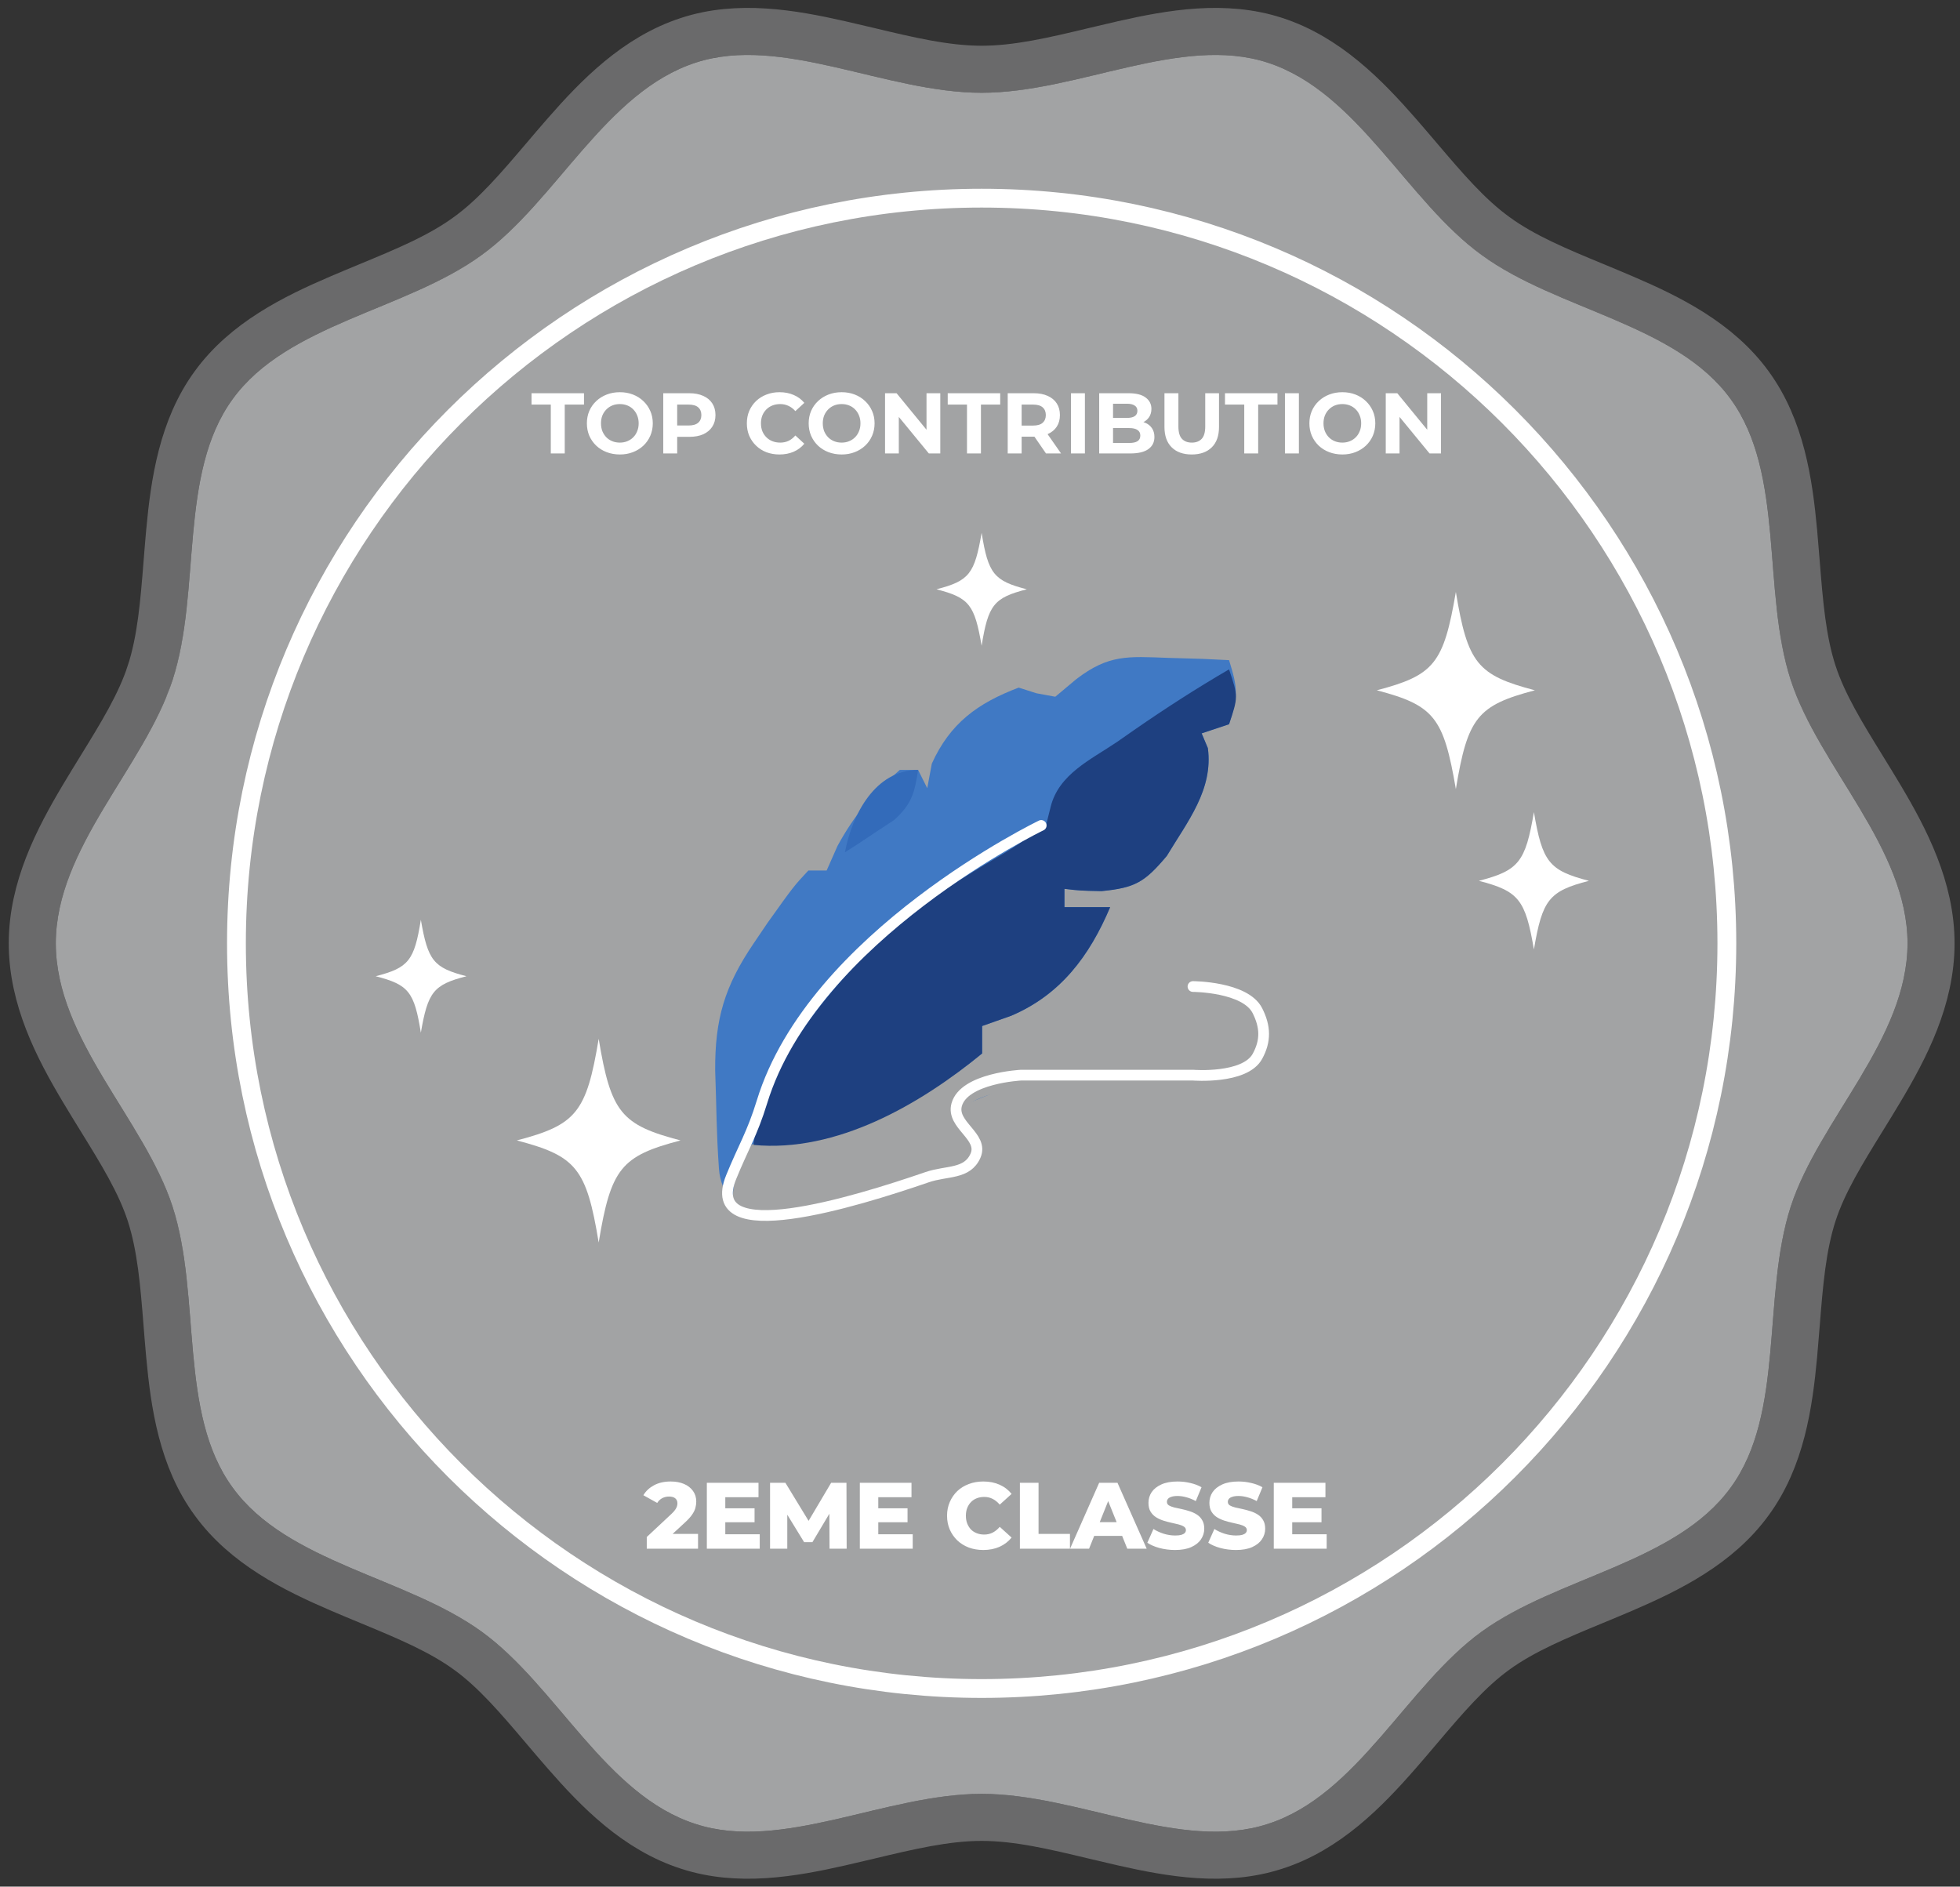 <svg width="107" height="103" viewBox="0 0 107 103" fill="none" xmlns="http://www.w3.org/2000/svg">
<rect x="0" y="0" width="107" height="103" fill="#333333" stroke="none"/>
<path d="M104.135 51.5C104.135 56.739 99.306 61.131 97.765 65.857C96.173 70.762 97.457 77.157 94.478 81.216C91.499 85.325 85.001 86.095 80.892 89.075C76.808 92.028 74.111 98.012 69.206 99.579C64.48 101.12 58.83 97.935 53.59 97.935C48.351 97.935 42.675 101.12 37.975 99.579C33.069 98.012 30.373 92.028 26.289 89.075C22.18 86.095 15.682 85.325 12.703 81.216C9.724 77.157 11.008 70.762 9.415 65.857C7.874 61.131 3.046 56.739 3.046 51.5C3.046 46.286 7.874 41.869 9.415 37.143C11.008 32.263 9.724 25.868 12.703 21.785C15.682 17.675 22.18 16.93 26.289 13.925C30.373 10.972 33.069 5.013 37.975 3.421C42.675 1.88 48.351 5.065 53.59 5.065C58.83 5.065 64.48 1.88 69.206 3.421C74.111 5.013 76.808 10.972 80.892 13.925C85.001 16.93 91.499 17.675 94.478 21.785C97.457 25.868 96.173 32.263 97.765 37.143C99.306 41.869 104.135 46.286 104.135 51.5Z" fill="#A2A3A4"/>
<path d="M81.644 90.115L81.645 90.114C83.154 89.02 84.998 88.256 87.01 87.422C87.535 87.205 88.071 86.983 88.615 86.749C91.13 85.668 93.801 84.336 95.516 81.971C97.233 79.63 97.67 76.692 97.921 73.972C97.973 73.397 98.018 72.833 98.062 72.28C98.237 70.089 98.398 68.069 98.987 66.253C99.543 64.548 100.556 62.907 101.675 61.094C101.988 60.588 102.309 60.068 102.63 59.529C104.038 57.172 105.419 54.5 105.419 51.5C105.419 48.513 104.038 45.84 102.631 43.481C102.311 42.944 101.991 42.425 101.68 41.92C100.558 40.1 99.543 38.453 98.986 36.745L98.986 36.745C98.397 34.94 98.237 32.924 98.062 30.734C98.018 30.183 97.973 29.62 97.921 29.047C97.67 26.326 97.233 23.384 95.518 21.031C93.802 18.664 91.128 17.337 88.614 16.261C88.085 16.034 87.563 15.818 87.052 15.606C85.024 14.767 83.167 13.998 81.65 12.889L81.644 12.885C80.15 11.804 78.87 10.299 77.463 8.645C77.094 8.211 76.716 7.767 76.324 7.318C74.52 5.254 72.42 3.115 69.604 2.2C66.872 1.309 63.962 1.81 61.306 2.413C60.772 2.534 60.248 2.659 59.733 2.782C57.568 3.3 55.554 3.781 53.59 3.781C51.625 3.781 49.607 3.299 47.437 2.781C46.922 2.659 46.398 2.534 45.864 2.413C43.207 1.81 40.296 1.309 37.577 2.2C34.76 3.115 32.66 5.254 30.857 7.318C30.464 7.767 30.087 8.211 29.718 8.645C28.311 10.299 27.03 11.804 25.537 12.885L25.537 12.885L25.531 12.889C24.014 13.998 22.156 14.767 20.129 15.606C19.618 15.818 19.096 16.034 18.567 16.261C16.053 17.337 13.38 18.663 11.664 21.029C9.948 23.382 9.511 26.326 9.26 29.047C9.207 29.62 9.163 30.183 9.119 30.734C8.944 32.924 8.784 34.94 8.195 36.745L8.194 36.745C7.637 38.453 6.622 40.1 5.501 41.92C5.19 42.425 4.87 42.944 4.55 43.481C3.143 45.84 1.762 48.513 1.762 51.5C1.762 54.5 3.142 57.172 4.55 59.529C4.872 60.068 5.193 60.588 5.505 61.094C6.625 62.908 7.638 64.549 8.194 66.254C8.783 68.069 8.944 70.09 9.118 72.28C9.162 72.833 9.207 73.397 9.26 73.972C9.511 76.692 9.948 79.631 11.665 81.972C13.38 84.336 16.051 85.668 18.565 86.749C19.11 86.983 19.646 87.205 20.17 87.422C22.183 88.256 24.026 89.02 25.535 90.114L25.537 90.115C27.028 91.194 28.307 92.7 29.711 94.355C30.082 94.792 30.462 95.239 30.856 95.691C32.659 97.757 34.76 99.899 37.58 100.801C40.299 101.691 43.209 101.19 45.864 100.587C46.398 100.466 46.922 100.341 47.437 100.219C49.607 99.701 51.625 99.219 53.59 99.219C55.554 99.219 57.568 99.7 59.733 100.218C60.248 100.341 60.772 100.466 61.306 100.587C63.962 101.19 66.87 101.69 69.601 100.801C72.421 99.899 74.522 97.757 76.325 95.691C76.719 95.239 77.099 94.792 77.469 94.355C78.874 92.7 80.153 91.194 81.644 90.115Z" stroke="#A2A3A4" stroke-opacity="0.5" stroke-width="2.568"/>
<path d="M94.272 51.501C94.272 73.973 76.062 92.183 53.59 92.183C31.117 92.183 12.908 73.973 12.908 51.501C12.908 29.028 31.117 10.818 53.59 10.818C76.062 10.818 94.272 29.028 94.272 51.501Z" stroke="white" stroke-width="1.027" stroke-linecap="round" stroke-linejoin="round"/>
<path d="M56.055 32.172C54.257 32.634 53.949 33.019 53.589 35.254C53.204 33.019 52.922 32.634 51.124 32.172C52.922 31.709 53.204 31.324 53.589 29.09C53.949 31.324 54.257 31.709 56.055 32.172Z" fill="white"/>
<path d="M25.466 53.297C23.669 53.759 23.36 54.144 22.975 56.379C22.616 54.144 22.307 53.759 20.509 53.297C22.307 52.834 22.616 52.449 22.975 50.215C23.36 52.449 23.669 52.834 25.466 53.297Z" fill="white"/>
<path d="M83.793 37.686C80.659 38.508 80.12 39.176 79.478 43.08C78.81 39.176 78.297 38.508 75.163 37.686C78.297 36.864 78.81 36.222 79.478 32.318C80.12 36.222 80.659 36.864 83.793 37.686Z" fill="white"/>
<path d="M37.152 62.261C33.916 63.108 33.351 63.776 32.683 67.834C32.016 63.776 31.45 63.108 28.214 62.261C31.45 61.413 32.016 60.745 32.683 56.713C33.351 60.745 33.916 61.413 37.152 62.261Z" fill="white"/>
<path d="M86.743 48.088C84.56 48.653 84.201 49.115 83.739 51.837C83.276 49.115 82.917 48.653 80.734 48.088C82.917 47.523 83.276 47.06 83.739 44.338C84.201 47.06 84.56 47.523 86.743 48.088Z" fill="white"/>
<path d="M35.308 84.549V83.912L36.654 82.653C36.749 82.564 36.82 82.486 36.864 82.417C36.912 82.349 36.943 82.287 36.957 82.232C36.974 82.174 36.982 82.121 36.982 82.073C36.982 81.957 36.943 81.866 36.864 81.801C36.789 81.736 36.674 81.703 36.52 81.703C36.39 81.703 36.268 81.732 36.155 81.79C36.042 81.849 35.95 81.936 35.878 82.052L35.123 81.631C35.256 81.405 35.45 81.224 35.703 81.087C35.957 80.95 36.26 80.881 36.612 80.881C36.89 80.881 37.133 80.926 37.342 81.015C37.551 81.104 37.713 81.231 37.83 81.395C37.95 81.559 38.01 81.753 38.01 81.975C38.01 82.092 37.994 82.208 37.963 82.325C37.933 82.438 37.873 82.559 37.784 82.689C37.698 82.816 37.57 82.958 37.398 83.116L36.33 84.102L36.16 83.742H38.107V84.549H35.308ZM39.523 82.345H41.193V83.105H39.523V82.345ZM39.595 83.763H41.475V84.549H38.588V80.953H41.408V81.739H39.595V83.763ZM42.039 84.549V80.953H42.877L44.366 83.398H43.925L45.373 80.953H46.21L46.221 84.549H45.286L45.275 82.376H45.435L44.351 84.194H43.899L42.784 82.376H42.979V84.549H42.039ZM47.875 82.345H49.544V83.105H47.875V82.345ZM47.947 83.763H49.827V84.549H46.94V80.953H49.76V81.739H47.947V83.763ZM53.679 84.621C53.395 84.621 53.131 84.576 52.888 84.487C52.648 84.395 52.439 84.265 52.261 84.097C52.087 83.929 51.95 83.732 51.85 83.506C51.751 83.277 51.701 83.025 51.701 82.751C51.701 82.477 51.751 82.227 51.85 82.001C51.95 81.772 52.087 81.573 52.261 81.405C52.439 81.237 52.648 81.109 52.888 81.02C53.131 80.927 53.395 80.881 53.679 80.881C54.011 80.881 54.307 80.939 54.568 81.056C54.831 81.172 55.05 81.34 55.225 81.559L54.578 82.145C54.461 82.008 54.333 81.903 54.193 81.832C54.056 81.76 53.901 81.724 53.73 81.724C53.583 81.724 53.448 81.748 53.325 81.796C53.201 81.844 53.095 81.914 53.006 82.006C52.92 82.095 52.852 82.203 52.801 82.33C52.753 82.457 52.729 82.597 52.729 82.751C52.729 82.905 52.753 83.046 52.801 83.172C52.852 83.299 52.92 83.409 53.006 83.501C53.095 83.59 53.201 83.659 53.325 83.706C53.448 83.754 53.583 83.778 53.73 83.778C53.901 83.778 54.056 83.742 54.193 83.671C54.333 83.599 54.461 83.494 54.578 83.357L55.225 83.943C55.05 84.158 54.831 84.326 54.568 84.446C54.307 84.562 54.011 84.621 53.679 84.621ZM55.678 84.549V80.953H56.696V83.742H58.411V84.549H55.678ZM58.417 84.549L60.005 80.953H61.006L62.599 84.549H61.54L60.297 81.451H60.698L59.455 84.549H58.417ZM59.285 83.85L59.547 83.1H61.304L61.566 83.85H59.285ZM64.15 84.621C63.856 84.621 63.572 84.585 63.298 84.513C63.027 84.438 62.806 84.342 62.635 84.225L62.969 83.475C63.13 83.578 63.315 83.664 63.524 83.732C63.736 83.797 63.947 83.83 64.156 83.83C64.296 83.83 64.409 83.818 64.495 83.794C64.58 83.766 64.642 83.732 64.68 83.691C64.721 83.647 64.741 83.595 64.741 83.537C64.741 83.455 64.704 83.39 64.628 83.342C64.553 83.294 64.455 83.254 64.335 83.224C64.216 83.193 64.082 83.162 63.935 83.131C63.791 83.1 63.645 83.061 63.498 83.013C63.354 82.965 63.222 82.903 63.103 82.828C62.983 82.749 62.885 82.648 62.81 82.525C62.734 82.398 62.697 82.239 62.697 82.047C62.697 81.832 62.755 81.636 62.871 81.462C62.991 81.287 63.169 81.147 63.406 81.04C63.642 80.934 63.937 80.881 64.289 80.881C64.525 80.881 64.757 80.909 64.983 80.963C65.212 81.015 65.416 81.092 65.594 81.195L65.281 81.95C65.109 81.857 64.94 81.789 64.772 81.744C64.604 81.696 64.442 81.672 64.284 81.672C64.144 81.672 64.031 81.688 63.945 81.719C63.859 81.746 63.798 81.784 63.76 81.832C63.722 81.879 63.704 81.934 63.704 81.996C63.704 82.075 63.74 82.138 63.812 82.186C63.887 82.231 63.984 82.268 64.104 82.299C64.228 82.326 64.361 82.356 64.505 82.386C64.652 82.417 64.798 82.457 64.942 82.504C65.089 82.549 65.222 82.611 65.342 82.689C65.462 82.765 65.558 82.866 65.63 82.992C65.705 83.116 65.743 83.272 65.743 83.46C65.743 83.669 65.683 83.862 65.563 84.04C65.447 84.215 65.27 84.355 65.034 84.462C64.801 84.568 64.507 84.621 64.15 84.621ZM67.476 84.621C67.182 84.621 66.897 84.585 66.624 84.513C66.353 84.438 66.132 84.342 65.961 84.225L66.295 83.475C66.456 83.578 66.641 83.664 66.85 83.732C67.062 83.797 67.272 83.83 67.481 83.83C67.622 83.83 67.735 83.818 67.82 83.794C67.906 83.766 67.968 83.732 68.005 83.691C68.046 83.647 68.067 83.595 68.067 83.537C68.067 83.455 68.029 83.39 67.954 83.342C67.879 83.294 67.781 83.254 67.661 83.224C67.541 83.193 67.408 83.162 67.26 83.131C67.117 83.1 66.971 83.061 66.824 83.013C66.68 82.965 66.548 82.903 66.428 82.828C66.308 82.749 66.211 82.648 66.136 82.525C66.06 82.398 66.023 82.239 66.023 82.047C66.023 81.832 66.081 81.636 66.197 81.462C66.317 81.287 66.495 81.147 66.731 81.04C66.968 80.934 67.262 80.881 67.615 80.881C67.851 80.881 68.082 80.909 68.308 80.963C68.538 81.015 68.742 81.092 68.92 81.195L68.606 81.95C68.435 81.857 68.266 81.789 68.098 81.744C67.93 81.696 67.767 81.672 67.61 81.672C67.469 81.672 67.356 81.688 67.271 81.719C67.185 81.746 67.124 81.784 67.086 81.832C67.048 81.879 67.029 81.934 67.029 81.996C67.029 82.075 67.065 82.138 67.137 82.186C67.213 82.231 67.31 82.268 67.43 82.299C67.553 82.326 67.687 82.356 67.831 82.386C67.978 82.417 68.124 82.457 68.267 82.504C68.415 82.549 68.548 82.611 68.668 82.689C68.788 82.765 68.884 82.866 68.956 82.992C69.031 83.116 69.069 83.272 69.069 83.46C69.069 83.669 69.009 83.862 68.889 84.04C68.772 84.215 68.596 84.355 68.36 84.462C68.127 84.568 67.832 84.621 67.476 84.621ZM70.473 82.345H72.143V83.105H70.473V82.345ZM70.545 83.763H72.425V84.549H69.538V80.953H72.358V81.739H70.545V83.763Z" fill="white"/>
<path d="M30.069 24.756V22.088H29.017V21.468H31.882V22.088H30.83V24.756H30.069ZM33.843 24.812C33.583 24.812 33.342 24.77 33.119 24.685C32.9 24.601 32.709 24.482 32.546 24.328C32.387 24.175 32.261 23.995 32.17 23.788C32.083 23.582 32.039 23.356 32.039 23.112C32.039 22.868 32.083 22.642 32.17 22.436C32.261 22.229 32.388 22.049 32.551 21.896C32.714 21.742 32.905 21.623 33.124 21.539C33.343 21.454 33.581 21.412 33.838 21.412C34.098 21.412 34.336 21.454 34.552 21.539C34.771 21.623 34.96 21.742 35.12 21.896C35.283 22.049 35.41 22.229 35.5 22.436C35.591 22.639 35.637 22.865 35.637 23.112C35.637 23.356 35.591 23.583 35.5 23.793C35.41 24 35.283 24.18 35.12 24.333C34.96 24.483 34.771 24.601 34.552 24.685C34.336 24.77 34.099 24.812 33.843 24.812ZM33.838 24.164C33.985 24.164 34.12 24.139 34.242 24.089C34.367 24.039 34.477 23.967 34.571 23.873C34.664 23.779 34.736 23.668 34.786 23.54C34.84 23.411 34.866 23.269 34.866 23.112C34.866 22.956 34.84 22.813 34.786 22.685C34.736 22.556 34.664 22.445 34.571 22.351C34.48 22.257 34.372 22.185 34.246 22.135C34.121 22.085 33.985 22.06 33.838 22.06C33.691 22.06 33.554 22.085 33.429 22.135C33.307 22.185 33.199 22.257 33.105 22.351C33.011 22.445 32.938 22.556 32.884 22.685C32.834 22.813 32.809 22.956 32.809 23.112C32.809 23.265 32.834 23.408 32.884 23.54C32.938 23.668 33.01 23.779 33.1 23.873C33.194 23.967 33.304 24.039 33.429 24.089C33.554 24.139 33.691 24.164 33.838 24.164ZM36.208 24.756V21.468H37.631C37.926 21.468 38.179 21.517 38.392 21.614C38.605 21.708 38.77 21.844 38.885 22.023C39.001 22.201 39.059 22.414 39.059 22.661C39.059 22.905 39.001 23.117 38.885 23.295C38.77 23.474 38.605 23.611 38.392 23.709C38.179 23.802 37.926 23.849 37.631 23.849H36.631L36.969 23.507V24.756H36.208ZM36.969 23.591L36.631 23.23H37.589C37.824 23.23 37.999 23.179 38.115 23.079C38.231 22.979 38.289 22.84 38.289 22.661C38.289 22.48 38.231 22.339 38.115 22.238C37.999 22.138 37.824 22.088 37.589 22.088H36.631L36.969 21.727V23.591ZM42.551 24.812C42.298 24.812 42.062 24.771 41.842 24.69C41.626 24.606 41.438 24.487 41.279 24.333C41.119 24.18 40.994 24 40.903 23.793C40.815 23.586 40.772 23.359 40.772 23.112C40.772 22.865 40.815 22.638 40.903 22.431C40.994 22.224 41.119 22.044 41.279 21.891C41.442 21.738 41.631 21.62 41.847 21.539C42.063 21.454 42.3 21.412 42.556 21.412C42.841 21.412 43.098 21.462 43.327 21.562C43.558 21.659 43.752 21.803 43.909 21.994L43.42 22.445C43.308 22.317 43.182 22.221 43.045 22.159C42.907 22.093 42.757 22.06 42.594 22.06C42.44 22.06 42.3 22.085 42.171 22.135C42.043 22.185 41.932 22.257 41.838 22.351C41.744 22.445 41.67 22.556 41.617 22.685C41.567 22.813 41.542 22.956 41.542 23.112C41.542 23.269 41.567 23.411 41.617 23.54C41.67 23.668 41.744 23.779 41.838 23.873C41.932 23.967 42.043 24.039 42.171 24.089C42.3 24.139 42.44 24.164 42.594 24.164C42.757 24.164 42.907 24.133 43.045 24.07C43.182 24.004 43.308 23.906 43.42 23.774L43.909 24.225C43.752 24.416 43.558 24.562 43.327 24.662C43.098 24.762 42.84 24.812 42.551 24.812ZM45.951 24.812C45.691 24.812 45.45 24.77 45.227 24.685C45.008 24.601 44.817 24.482 44.654 24.328C44.495 24.175 44.37 23.995 44.279 23.788C44.191 23.582 44.147 23.356 44.147 23.112C44.147 22.868 44.191 22.642 44.279 22.436C44.37 22.229 44.496 22.049 44.659 21.896C44.822 21.742 45.013 21.623 45.232 21.539C45.451 21.454 45.689 21.412 45.946 21.412C46.206 21.412 46.444 21.454 46.66 21.539C46.879 21.623 47.068 21.742 47.228 21.896C47.391 22.049 47.518 22.229 47.608 22.436C47.699 22.639 47.745 22.865 47.745 23.112C47.745 23.356 47.699 23.583 47.608 23.793C47.518 24 47.391 24.18 47.228 24.333C47.068 24.483 46.879 24.601 46.66 24.685C46.444 24.77 46.207 24.812 45.951 24.812ZM45.946 24.164C46.093 24.164 46.228 24.139 46.35 24.089C46.475 24.039 46.585 23.967 46.679 23.873C46.773 23.779 46.844 23.668 46.895 23.54C46.948 23.411 46.974 23.269 46.974 23.112C46.974 22.956 46.948 22.813 46.895 22.685C46.844 22.556 46.773 22.445 46.679 22.351C46.588 22.257 46.48 22.185 46.355 22.135C46.229 22.085 46.093 22.06 45.946 22.06C45.799 22.06 45.663 22.085 45.537 22.135C45.415 22.185 45.307 22.257 45.213 22.351C45.119 22.445 45.046 22.556 44.992 22.685C44.943 22.813 44.917 22.956 44.917 23.112C44.917 23.265 44.943 23.408 44.992 23.54C45.046 23.668 45.118 23.779 45.209 23.873C45.303 23.967 45.412 24.039 45.537 24.089C45.663 24.139 45.799 24.164 45.946 24.164ZM48.316 24.756V21.468H48.946L50.886 23.835H50.58V21.468H51.332V24.756H50.707L48.763 22.389H49.068V24.756H48.316ZM52.79 24.756V22.088H51.738V21.468H54.603V22.088H53.551V24.756H52.79ZM55.013 24.756V21.468H56.436C56.73 21.468 56.984 21.517 57.197 21.614C57.409 21.708 57.574 21.844 57.69 22.023C57.806 22.201 57.863 22.414 57.863 22.661C57.863 22.905 57.806 23.117 57.69 23.295C57.574 23.471 57.409 23.605 57.197 23.699C56.984 23.793 56.73 23.84 56.436 23.84H55.435L55.773 23.507V24.756H55.013ZM57.103 24.756L56.281 23.563H57.093L57.925 24.756H57.103ZM55.773 23.591L55.435 23.234H56.393C56.628 23.234 56.804 23.184 56.919 23.084C57.035 22.981 57.093 22.84 57.093 22.661C57.093 22.48 57.035 22.339 56.919 22.238C56.804 22.138 56.628 22.088 56.393 22.088H55.435L55.773 21.727V23.591ZM58.466 24.756V21.468H59.227V24.756H58.466ZM60.007 24.756V21.468H61.614C62.027 21.468 62.337 21.547 62.543 21.703C62.753 21.86 62.858 22.066 62.858 22.323C62.858 22.495 62.816 22.646 62.731 22.774C62.647 22.899 62.531 22.996 62.384 23.065C62.236 23.134 62.068 23.168 61.877 23.168L61.966 22.976C62.172 22.976 62.355 23.01 62.515 23.079C62.675 23.145 62.798 23.244 62.886 23.375C62.977 23.507 63.022 23.668 63.022 23.859C63.022 24.141 62.911 24.361 62.689 24.521C62.467 24.678 62.139 24.756 61.707 24.756H60.007ZM60.763 24.183H61.651C61.848 24.183 61.997 24.152 62.097 24.089C62.2 24.023 62.252 23.92 62.252 23.779C62.252 23.641 62.2 23.54 62.097 23.474C61.997 23.405 61.848 23.37 61.651 23.37H60.707V22.816H61.52C61.704 22.816 61.845 22.785 61.942 22.722C62.042 22.657 62.093 22.558 62.093 22.426C62.093 22.298 62.042 22.203 61.942 22.14C61.845 22.074 61.704 22.041 61.52 22.041H60.763V24.183ZM65.059 24.812C64.593 24.812 64.228 24.682 63.965 24.422C63.702 24.163 63.57 23.791 63.57 23.309V21.468H64.331V23.281C64.331 23.594 64.395 23.82 64.524 23.957C64.652 24.095 64.832 24.164 65.064 24.164C65.295 24.164 65.475 24.095 65.604 23.957C65.732 23.82 65.796 23.594 65.796 23.281V21.468H66.548V23.309C66.548 23.791 66.416 24.163 66.153 24.422C65.89 24.682 65.525 24.812 65.059 24.812ZM67.926 24.756V22.088H66.874V21.468H69.739V22.088H68.686V24.756H67.926ZM70.148 24.756V21.468H70.909V24.756H70.148ZM73.286 24.812C73.026 24.812 72.785 24.77 72.562 24.685C72.343 24.601 72.152 24.482 71.989 24.328C71.83 24.175 71.704 23.995 71.614 23.788C71.526 23.582 71.482 23.356 71.482 23.112C71.482 22.868 71.526 22.642 71.614 22.436C71.704 22.229 71.831 22.049 71.994 21.896C72.157 21.742 72.348 21.623 72.567 21.539C72.786 21.454 73.024 21.412 73.281 21.412C73.541 21.412 73.779 21.454 73.995 21.539C74.214 21.623 74.403 21.742 74.563 21.896C74.726 22.049 74.853 22.229 74.944 22.436C75.034 22.639 75.08 22.865 75.08 23.112C75.08 23.356 75.034 23.583 74.944 23.793C74.853 24 74.726 24.18 74.563 24.333C74.403 24.483 74.214 24.601 73.995 24.685C73.779 24.77 73.542 24.812 73.286 24.812ZM73.281 24.164C73.428 24.164 73.563 24.139 73.685 24.089C73.81 24.039 73.92 23.967 74.014 23.873C74.108 23.779 74.18 23.668 74.23 23.54C74.283 23.411 74.309 23.269 74.309 23.112C74.309 22.956 74.283 22.813 74.23 22.685C74.18 22.556 74.108 22.445 74.014 22.351C73.923 22.257 73.815 22.185 73.69 22.135C73.564 22.085 73.428 22.06 73.281 22.06C73.134 22.06 72.998 22.085 72.872 22.135C72.75 22.185 72.642 22.257 72.548 22.351C72.454 22.445 72.381 22.556 72.328 22.685C72.278 22.813 72.252 22.956 72.252 23.112C72.252 23.265 72.278 23.408 72.328 23.54C72.381 23.668 72.453 23.779 72.544 23.873C72.638 23.967 72.747 24.039 72.872 24.089C72.998 24.139 73.134 24.164 73.281 24.164ZM75.651 24.756V21.468H76.281L78.221 23.835H77.915V21.468H78.667V24.756H78.042L76.098 22.389H76.403V24.756H75.651Z" fill="white"/>
<g clip-path="url(#clip0_863_5183)">
<path d="M63.758 35.916C64.697 35.943 64.697 35.943 65.656 35.971C66.369 36.006 66.369 36.006 67.097 36.041C67.563 37.544 67.618 37.972 67.097 39.536C66.603 39.701 66.108 39.866 65.599 40.035C65.711 40.301 65.823 40.567 65.938 40.841C66.242 43.104 64.828 44.847 63.697 46.727C62.484 48.165 61.977 48.465 60.138 48.648C58.97 48.625 58.97 48.625 58.109 48.523C58.109 48.853 58.109 49.182 58.109 49.522C58.933 49.522 59.757 49.522 60.606 49.522C59.472 52.202 57.892 54.304 55.207 55.451C54.682 55.637 54.157 55.822 53.616 56.013C53.616 56.507 53.616 57.002 53.616 57.511C50.314 60.226 46.306 62.188 42.182 62.513C41.908 62.334 41.326 62.315 41.01 62.513C40.277 63.507 40.13 63.832 39.984 65.444C43.773 65.279 47.714 65.17 51.619 65C51.454 64.012 51.289 63.023 51.119 62.005C52.283 60.409 53.216 59.864 55.114 59.508C56.051 59.435 56.99 59.385 57.93 59.35C58.731 59.319 58.731 59.319 59.549 59.287C60.104 59.267 60.658 59.247 61.23 59.227C61.793 59.206 62.355 59.184 62.935 59.162C64.322 59.109 65.709 59.058 67.097 59.009C66.763 57.454 66.763 57.454 65.568 56.918C65.249 56.784 64.929 56.65 64.6 56.512C64.6 56.183 64.6 55.853 64.6 55.514C68.033 55.95 68.033 55.95 68.595 56.512C68.688 57.979 68.688 57.979 68.595 59.508C67.003 61.1 65.36 61.066 63.181 61.129C62.723 61.145 62.265 61.162 61.794 61.178C60.836 61.209 59.877 61.238 58.919 61.264C58.461 61.281 58.004 61.298 57.532 61.316C57.116 61.328 56.7 61.341 56.271 61.354C55.032 61.516 54.194 61.884 53.117 62.504C53.117 63.657 53.117 64.811 53.117 65.999C51.295 66.831 49.88 67.121 47.882 67.112C47.374 67.112 46.866 67.111 46.343 67.11C45.556 67.1 45.556 67.1 44.753 67.091C44.221 67.091 43.689 67.09 43.14 67.09C39.206 67.067 40.846 67.333 40.277 66.763C40.324 66.044 39.345 65.151 39.251 63.832C39.104 61.78 39.119 60.455 39.043 58.447C39.025 55.628 39.562 53.838 41.133 51.519C41.386 51.146 41.638 50.773 41.898 50.388C43.321 48.394 43.321 48.394 44.129 47.525C44.459 47.525 44.788 47.525 45.128 47.525C45.324 47.082 45.519 46.639 45.721 46.183C46.666 44.456 47.643 43.322 49.122 42.033C49.452 42.033 49.781 42.033 50.121 42.033C50.285 42.362 50.45 42.692 50.62 43.031C50.703 42.588 50.785 42.146 50.87 41.689C51.865 39.491 53.36 38.393 55.613 37.539C55.934 37.641 56.254 37.744 56.584 37.849C56.923 37.911 57.261 37.974 57.61 38.038C57.988 37.722 58.366 37.405 58.755 37.079C60.518 35.726 61.566 35.834 63.758 35.916Z" fill="#4079C4"/>
<path d="M67.097 36.543C67.597 38.041 67.597 38.041 67.097 39.539C66.603 39.703 66.109 39.868 65.6 40.038C65.712 40.304 65.823 40.57 65.939 40.843C66.243 43.107 64.829 44.85 63.698 46.73C62.485 48.168 61.978 48.467 60.138 48.651C58.97 48.627 58.97 48.627 58.11 48.526C58.11 48.856 58.11 49.185 58.11 49.525C58.934 49.525 59.758 49.525 60.606 49.525C59.473 52.205 57.893 54.307 55.208 55.454C54.683 55.639 54.157 55.825 53.616 56.016C53.616 56.51 53.616 57.004 53.616 57.513C50.237 60.293 45.664 62.945 41.134 62.506C41.691 57.743 46.454 52.449 50.121 49.525C51.645 48.501 53.198 47.523 54.785 46.601C55.588 46.12 56.353 45.578 57.111 45.031C57.193 44.706 57.274 44.38 57.358 44.045C57.803 42.264 59.53 41.486 60.981 40.506C61.291 40.289 61.602 40.073 61.921 39.85C63.609 38.68 65.322 37.577 67.097 36.543Z" fill="#1E4080"/>
<path d="M50.121 42.035C49.928 43.303 49.771 43.896 48.808 44.773C48.49 44.982 48.171 45.191 47.843 45.405C47.523 45.619 47.203 45.833 46.873 46.053C46.504 46.288 46.504 46.288 46.127 46.529C46.518 44.469 47.775 42.035 50.121 42.035Z" fill="#336BBA"/>
<path d="M39.983 65.445L66.368 54.744L69.007 56.503L68.42 67.204H39.983V65.445Z" fill="#A2A3A4"/>
<path d="M56.841 45.065C56.841 45.065 44.381 51.074 41.596 60.162C41.065 61.896 40.57 62.654 39.915 64.267C38.321 68.191 46.61 65.645 50.616 64.267C51.682 63.9 52.802 64.127 53.254 63.094C53.719 62.032 51.916 61.425 52.228 60.309C52.635 58.853 55.746 58.697 55.746 58.697H65.127C65.127 58.697 67.957 58.925 68.645 57.67C69.113 56.817 69.083 56.048 68.645 55.179C67.985 53.868 65.127 53.859 65.127 53.859" stroke="white" stroke-width="0.586" stroke-linecap="round"/>
</g>
<defs>
<clipPath id="clip0_863_5183">
<rect width="31.955" height="31.955" fill="white" transform="translate(37.638 35.541)"/>
</clipPath>
</defs>
</svg>
